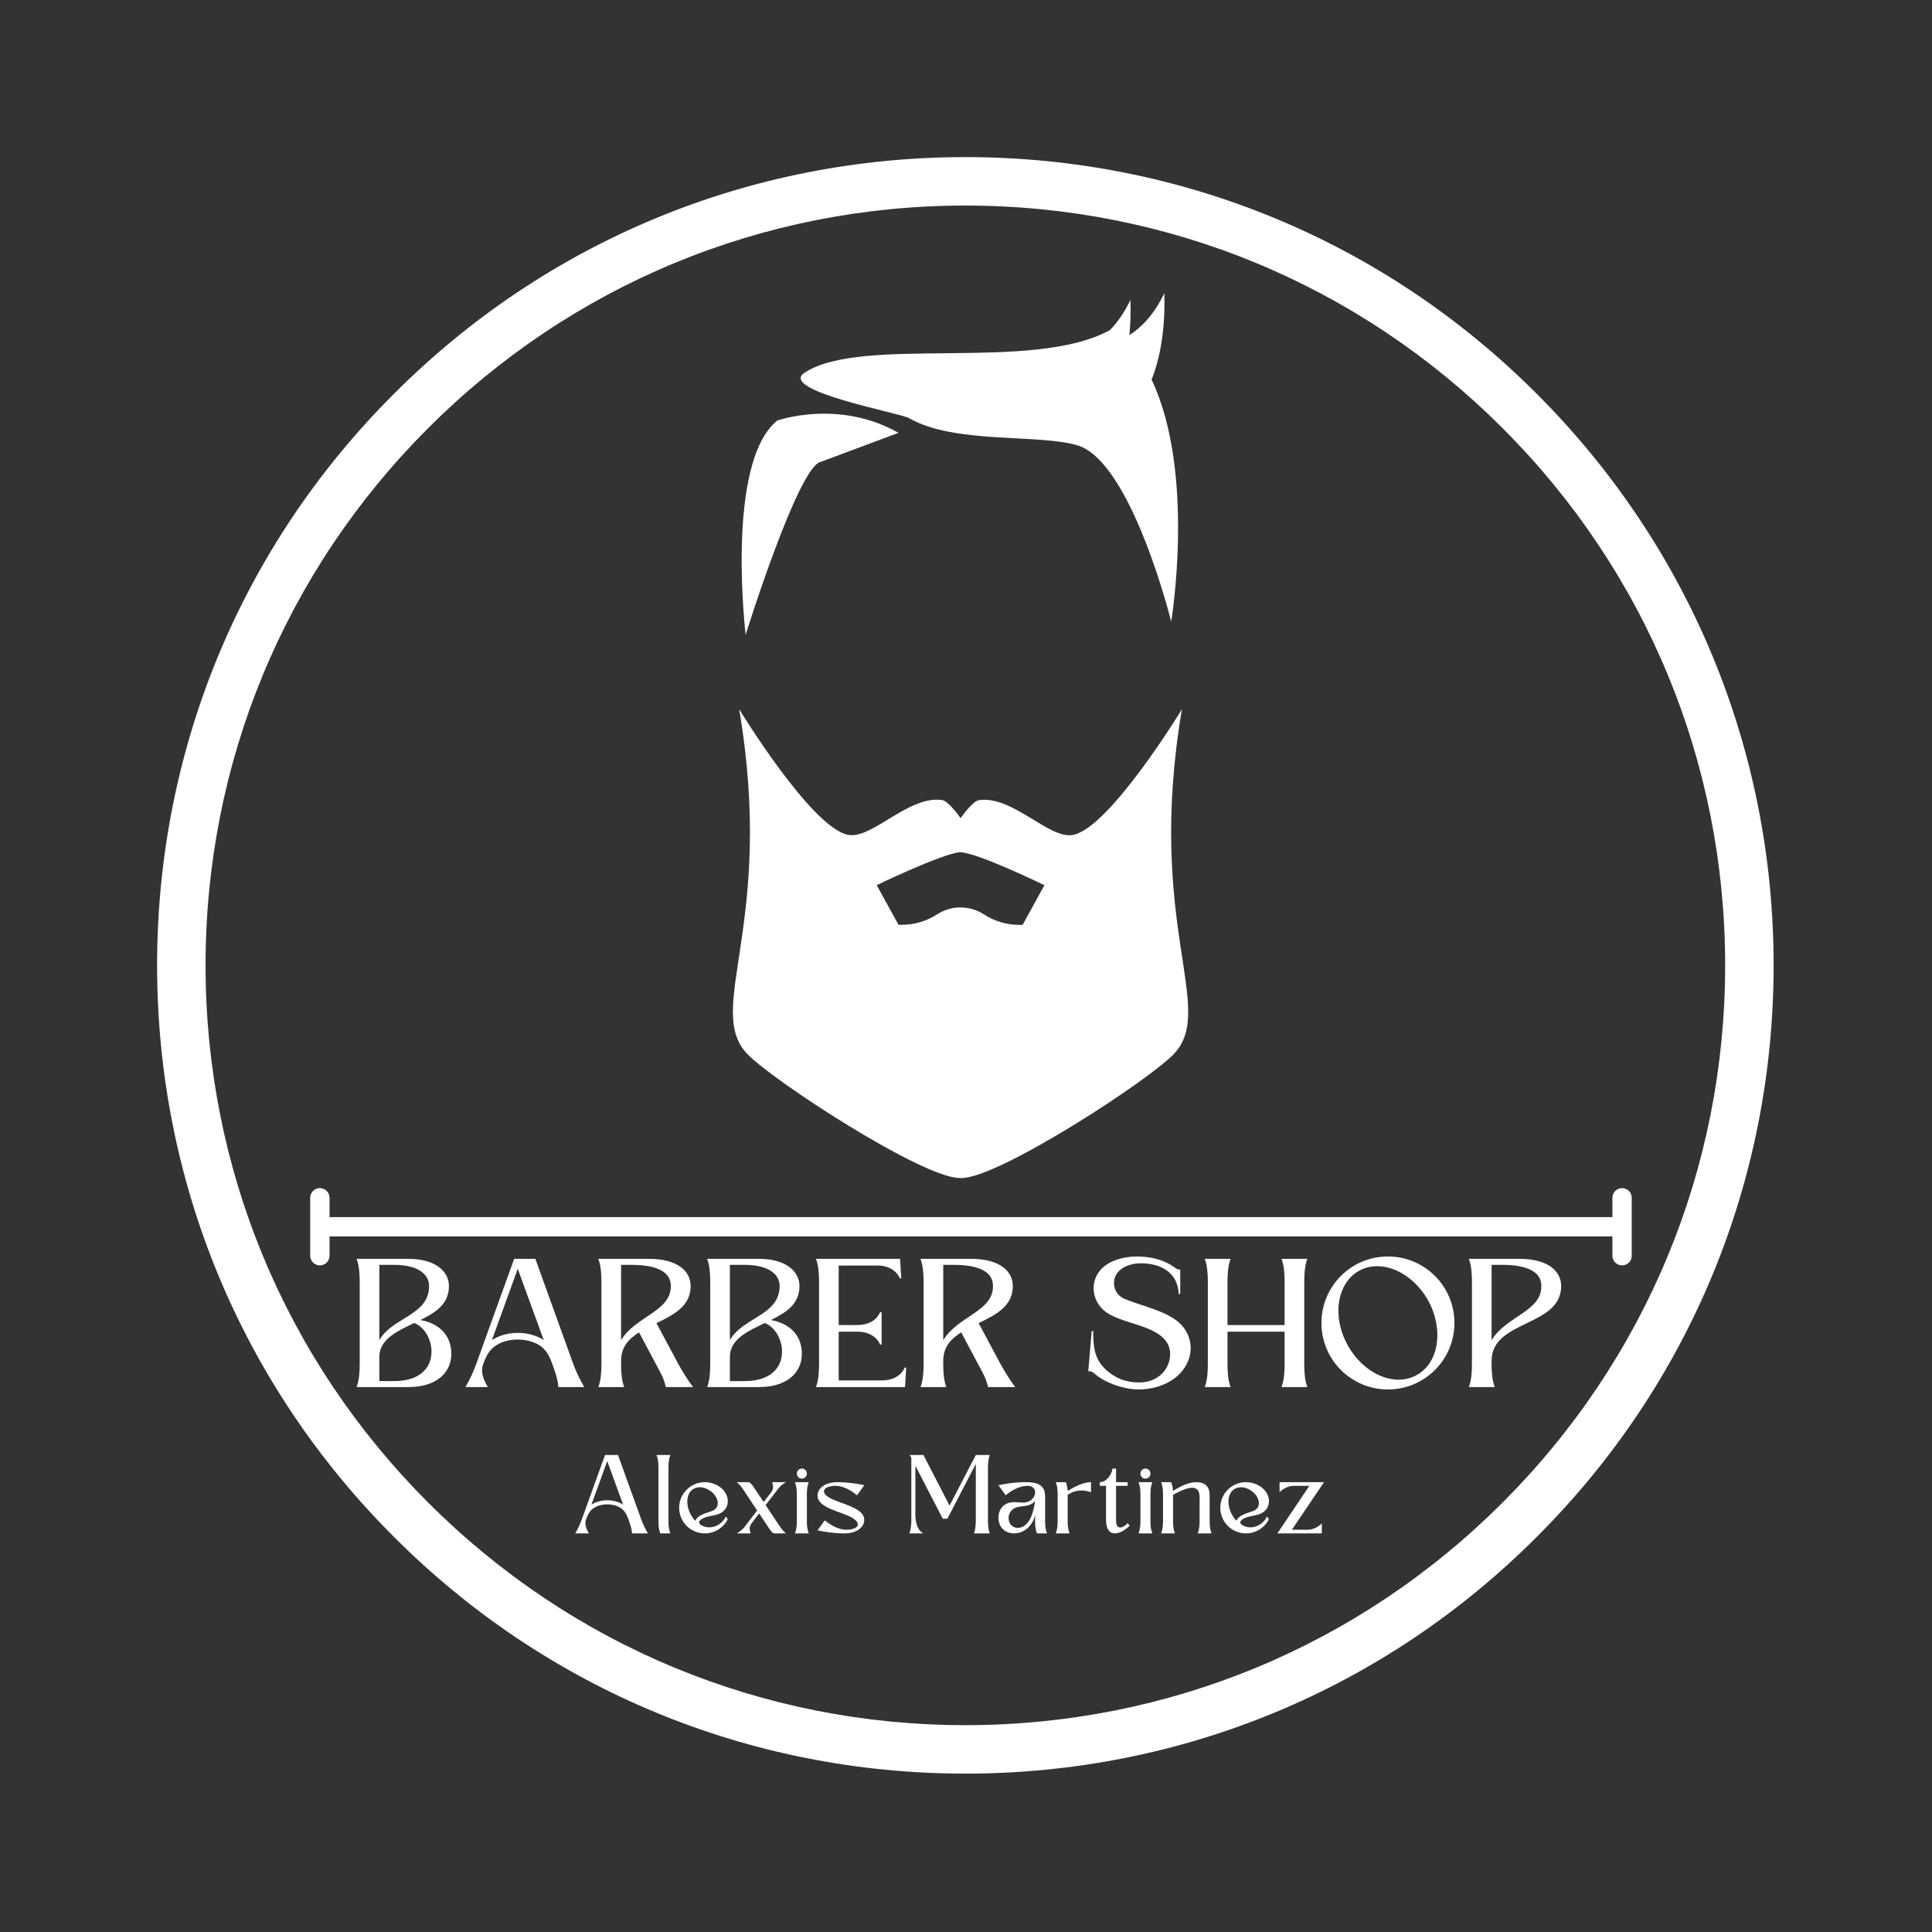 <svg xmlns="http://www.w3.org/2000/svg" xmlns:xlink="http://www.w3.org/1999/xlink" width="500" zoomAndPan="magnify" viewBox="0 0 375 375" height="500" preserveAspectRatio="xMidYMid meet" version="1.0"><rect x="0" y="0" width="375" height="375" fill="#333333" stroke="none"/><defs><g/><clipPath id="id1"><path d="M 30.492 30.492 L 344.258 30.492 L 344.258 344.258 L 30.492 344.258 Z M 30.492 30.492 " clip-rule="nonzero"/></clipPath><clipPath id="id2"><path d="M 155 56.938 L 229 56.938 L 229 121 L 155 121 Z M 155 56.938 " clip-rule="nonzero"/></clipPath><clipPath id="id3"><path d="M 142 137 L 231 137 L 231 228.688 L 142 228.688 Z M 142 137 " clip-rule="nonzero"/></clipPath></defs><g clip-path="url(#id1)"><path fill="#ffffff" d="M 187.375 344.258 C 145.488 344.258 106.051 327.953 76.453 298.297 C 46.797 268.699 30.492 229.258 30.492 187.375 C 30.492 145.488 46.797 106.051 76.453 76.453 C 106.051 46.797 145.488 30.492 187.375 30.492 C 229.258 30.492 268.699 46.797 298.297 76.453 C 327.953 106.113 344.258 145.488 344.258 187.375 C 344.258 229.258 327.953 268.699 298.297 298.297 C 268.699 327.953 229.258 344.258 187.375 344.258 Z M 187.375 39.898 C 147.996 39.898 110.941 55.262 83.102 83.102 C 55.262 110.941 39.898 147.996 39.898 187.375 C 39.898 226.75 55.262 263.809 83.102 291.648 C 110.941 319.488 147.996 334.852 187.375 334.852 C 226.75 334.852 263.809 319.488 291.648 291.648 C 319.488 263.809 334.852 226.75 334.852 187.375 C 334.852 147.996 319.488 110.941 291.648 83.102 C 263.809 55.262 226.75 39.898 187.375 39.898 Z M 187.375 39.898 " fill-opacity="1" fill-rule="nonzero"/></g><path fill="#ffffff" d="M 159.316 89.645 L 174.398 84.012 C 162.707 77.395 150.852 81.633 150.852 81.633 C 140.742 89.898 144.73 123.195 144.73 123.195 C 144.73 123.195 154.941 90.461 159.316 89.645 " fill-opacity="1" fill-rule="nonzero"/><g clip-path="url(#id2)"><path fill="#ffffff" d="M 209.199 86.465 C 219.672 89.727 227.332 120.652 227.332 120.652 C 227.332 120.652 232.133 91.801 223.52 73.672 C 226.551 66.305 225.984 56.918 225.984 56.918 C 223.984 61.125 221.488 63.594 219.211 65.047 C 219.586 61.164 219.41 58.223 219.41 58.223 C 218.211 60.75 216.828 62.648 215.426 64.078 C 200.398 72.328 167.445 65.027 156.211 72.312 C 150.809 75.816 174.719 80.16 176.434 81.156 C 185.254 86.27 201.777 84.16 209.199 86.465 " fill-opacity="1" fill-rule="nonzero"/></g><g clip-path="url(#id3)"><path fill="#ffffff" d="M 198.488 179.52 L 197.867 179.52 C 195.406 179.52 193.008 178.801 190.965 177.477 C 189.691 176.648 188.219 176.188 186.703 176.145 L 186.613 176.141 L 186.613 176.133 C 186.508 176.129 186.402 176.125 186.301 176.125 L 186.184 176.129 C 184.668 176.172 183.195 176.637 181.922 177.461 C 179.879 178.785 177.48 179.504 175.02 179.504 L 174.398 179.504 L 170.168 171.809 C 170.168 171.809 182.668 165.77 186.344 165.402 C 189.906 165.555 202.719 171.82 202.719 171.82 Z M 208.348 162.043 C 203.68 163.035 196.562 154.336 190.012 155.309 C 188.91 155.473 187.023 157.996 186.449 158.801 C 185.883 158.012 183.98 155.457 182.875 155.293 C 176.324 154.32 169.203 163.023 164.535 162.027 C 157.379 160.504 143.473 137.656 143.473 137.656 C 150.566 179.504 136.656 195.77 145.039 204.566 C 150.023 209.789 179.055 228.648 186.27 228.648 C 186.387 228.656 186.508 228.664 186.613 228.664 C 193.832 228.664 222.863 209.805 227.844 204.578 C 236.23 195.781 222.316 179.52 229.41 137.668 C 229.41 137.668 215.508 160.52 208.348 162.043 " fill-opacity="1" fill-rule="nonzero"/></g><path stroke-linecap="round" transform="matrix(3.755, 0, -0, 3.75, 60.208, 238.113)" fill="none" stroke-linejoin="miter" d="M 1 0 L 67.316 0 " stroke="#ffffff" stroke-width="1" stroke-opacity="1" stroke-miterlimit="4"/><path fill="#ffffff" d="M 62.086 230.613 C 62.336 230.613 62.574 230.66 62.805 230.758 C 63.035 230.852 63.238 230.988 63.414 231.164 C 63.59 231.34 63.723 231.539 63.82 231.77 C 63.914 232 63.961 232.238 63.961 232.488 L 63.961 243.738 C 63.961 243.988 63.914 244.227 63.82 244.457 C 63.723 244.684 63.59 244.887 63.414 245.062 C 63.238 245.238 63.035 245.375 62.805 245.469 C 62.574 245.566 62.336 245.613 62.086 245.613 C 61.836 245.613 61.598 245.566 61.367 245.469 C 61.137 245.375 60.934 245.238 60.758 245.062 C 60.582 244.887 60.445 244.684 60.352 244.457 C 60.254 244.227 60.207 243.988 60.207 243.738 L 60.207 232.488 C 60.207 232.238 60.254 232 60.352 231.77 C 60.445 231.539 60.582 231.34 60.758 231.164 C 60.934 230.988 61.137 230.852 61.367 230.758 C 61.598 230.66 61.836 230.613 62.086 230.613 Z M 62.086 230.613 " fill-opacity="1" fill-rule="nonzero"/><path fill="#ffffff" d="M 314.844 230.613 C 315.09 230.613 315.332 230.66 315.559 230.758 C 315.789 230.852 315.992 230.988 316.168 231.164 C 316.344 231.34 316.48 231.539 316.578 231.77 C 316.672 232 316.719 232.238 316.719 232.488 L 316.719 243.738 C 316.719 243.988 316.672 244.227 316.578 244.457 C 316.48 244.684 316.344 244.887 316.168 245.062 C 315.992 245.238 315.789 245.375 315.559 245.469 C 315.332 245.566 315.09 245.613 314.844 245.613 C 314.594 245.613 314.352 245.566 314.125 245.469 C 313.895 245.375 313.691 245.238 313.516 245.062 C 313.34 244.887 313.203 244.684 313.105 244.457 C 313.012 244.227 312.965 243.988 312.965 243.738 L 312.965 232.488 C 312.965 232.238 313.012 232 313.105 231.77 C 313.203 231.539 313.34 231.34 313.516 231.164 C 313.691 230.988 313.895 230.852 314.125 230.758 C 314.352 230.66 314.594 230.613 314.844 230.613 Z M 314.844 230.613 " fill-opacity="1" fill-rule="nonzero"/><g fill="#ffffff" fill-opacity="1"><g transform="translate(111.653, 297.632)"><g><path d="M 8.301 -15.219 L 5.785 -15.219 L 1.258 -2.68 C 0.934 -1.785 0.445 -0.75 0 0 L 2.66 0 C 2.008 -1.098 1.828 -1.93 2.09 -2.68 C 2.457 -3.672 2.82 -4.484 3.773 -5.031 C 5.176 -5.863 7.348 -5.844 8.766 -4.973 C 9.598 -4.445 9.984 -3.672 10.352 -2.637 C 10.676 -1.766 11.02 -0.711 11.02 0 L 14.105 0 C 13.656 -0.75 13.152 -1.785 12.824 -2.68 Z M 9.293 -5.582 C 7.508 -6.719 4.91 -6.719 3.145 -5.582 L 6.211 -14.043 Z M 9.293 -5.582 "/></g></g></g><g fill="#ffffff" fill-opacity="1"><g transform="translate(127.438, 297.632)"><g><path d="M 2.68 0 C 2.375 -0.77 2.312 -1.461 2.312 -2.477 L 2.312 -12.746 C 2.312 -13.758 2.375 -14.449 2.68 -15.219 C 1.785 -15.219 0.895 -15.219 0 -15.219 C 0.285 -14.449 0.367 -13.758 0.367 -12.746 L 0.367 -2.637 C 0.367 -1.664 0.387 -0.871 0.73 0 Z M 2.68 0 "/></g></g></g><g fill="#ffffff" fill-opacity="1"><g transform="translate(131.821, 297.632)"><g><path d="M 4.223 -1.645 C 3.43 -2.152 4.121 -2.883 5.418 -3.207 C 6.09 -3.391 6.859 -3.492 7.527 -3.715 C 9.699 -4.445 9.984 -6.797 8.605 -8.383 C 7.754 -9.355 6.395 -9.945 4.973 -9.945 C 2.23 -9.945 0 -7.711 0 -4.973 C 0 -2.23 2.23 0 4.973 0 C 6.922 0 8.625 -1.117 9.438 -2.762 L 9.051 -3.289 C 8.281 -1.5 5.945 -0.547 4.223 -1.645 Z M 3.125 -2.457 C 2.84 -2.738 2.598 -3.062 2.375 -3.449 C 1.176 -5.48 1.359 -7.812 2.801 -8.645 C 3.328 -8.949 3.918 -9.012 4.484 -8.93 C 5.742 -8.707 7.043 -7.711 7.406 -6.473 C 7.652 -5.641 7.426 -4.789 6.473 -4.383 C 5.336 -3.918 3.734 -3.695 3.125 -2.457 Z M 3.125 -2.457 "/></g></g></g><g fill="#ffffff" fill-opacity="1"><g transform="translate(143.02, 297.632)"><g><path d="M 2.902 -2.008 C 3.367 -2.617 3.855 -3.246 4.324 -3.875 L 6.047 -1.297 C 6.293 -0.914 6.859 0 7.285 0 L 9.539 0 C 9.152 -0.324 8.707 -0.812 8.441 -1.219 L 5.582 -5.5 C 6.414 -6.574 7.227 -7.629 8.059 -8.707 C 8.461 -9.234 8.949 -9.598 9.539 -9.945 L 6.859 -9.945 C 6.98 -9.496 7.285 -8.766 6.637 -7.934 L 5.195 -6.09 L 3.492 -8.664 C 3.246 -9.031 2.68 -9.945 2.254 -9.945 L 0 -9.945 C 0.387 -9.621 0.832 -9.133 1.098 -8.727 L 3.938 -4.445 C 3.125 -3.367 2.312 -2.312 1.48 -1.238 C 1.074 -0.711 0.566 -0.367 0 0 L 2.68 0 C 2.535 -0.527 2.254 -1.176 2.902 -2.008 Z M 2.902 -2.008 "/></g></g></g><g fill="#ffffff" fill-opacity="1"><g transform="translate(154.301, 297.632)"><g><path d="M 2.312 -2.477 C 2.312 -4.141 2.312 -5.805 2.312 -7.469 C 2.312 -8.504 2.375 -9.191 2.68 -9.945 C 1.785 -9.945 0.895 -9.945 0 -9.945 C 0.285 -9.191 0.367 -8.504 0.367 -7.469 C 0.367 -5.805 0.367 -4.141 0.367 -2.477 C 0.367 -1.461 0.285 -0.77 0 0 C 0.895 0 1.785 0 2.68 0 C 2.375 -0.77 2.312 -1.461 2.312 -2.477 Z M 1.34 -12.582 C 0.793 -12.582 0.367 -12.156 0.367 -11.609 C 0.367 -11.059 0.793 -10.633 1.34 -10.633 C 1.867 -10.633 2.312 -11.059 2.312 -11.609 C 2.312 -12.156 1.867 -12.582 1.34 -12.582 Z M 1.34 -12.582 "/></g></g></g><g fill="#ffffff" fill-opacity="1"><g transform="translate(158.683, 297.632)"><g><path d="M 0 -7.285 C 0.039 -4.973 4.402 -4.281 6.594 -3.105 C 7.875 -2.414 8.543 -1.258 6.594 -0.812 C 6.008 -0.668 5.336 -0.691 4.891 -0.77 C 3.613 -0.996 2.395 -1.727 1.398 -2.535 L 0 -0.59 C 1.34 -0.285 3.367 0 5.176 0 C 7.629 0 9.09 -1.199 9.07 -2.66 C 9.031 -5.156 3.977 -5.762 1.988 -7.125 C 0.871 -7.895 1.016 -8.809 2.457 -9.133 C 3.043 -9.273 3.715 -9.254 4.18 -9.172 C 5.461 -8.949 6.676 -8.219 7.672 -7.406 L 9.07 -9.355 C 7.73 -9.66 5.684 -9.945 3.895 -9.945 C 1.441 -9.945 -0.02 -8.746 0 -7.285 Z M 0 -7.285 "/></g></g></g><g fill="#ffffff" fill-opacity="1"><g transform="translate(169.518, 297.632)"><g/></g></g><g fill="#ffffff" fill-opacity="1"><g transform="translate(176.518, 297.632)"><g><path d="M 2.68 0 C 1.441 -0.711 1.156 -2.332 1.156 -3.633 L 1.156 -13.129 L 6.473 -2.84 L 7.367 -2.84 L 12.887 -13.496 L 12.887 -2.699 C 12.887 -1.664 12.824 -0.77 12.52 0 L 15.605 0 C 15.301 -0.77 15.242 -1.664 15.242 -2.699 C 15.242 -4.363 15.242 -10.855 15.242 -12.52 C 15.242 -13.555 15.301 -14.449 15.605 -15.219 L 12.887 -15.219 L 7.793 -5.398 L 2.719 -15.219 L 0.082 -15.219 L 0.367 -14.652 L 0.367 -2.699 C 0.367 -1.664 0.285 -0.77 0 0 Z M 2.68 0 "/></g></g></g><g fill="#ffffff" fill-opacity="1"><g transform="translate(193.804, 297.632)"><g><path d="M 9.051 -2.477 C 9.051 -3.551 9.051 -5.844 9.051 -7.203 C 9.051 -9.66 7.164 -9.945 5.176 -9.945 C 3.367 -9.945 1.34 -9.66 0 -9.355 L 1.398 -7.406 C 2.559 -8.359 4.059 -9.215 5.602 -9.234 C 7.773 -9.273 7.488 -6.574 5.48 -6.066 C 4.727 -5.887 3.918 -6.047 3.125 -6.066 C 1.277 -6.109 0 -4.93 0 -3.043 C 0 -1.055 1.422 0 3.023 0 C 4.707 0 6.555 -1.176 7.102 -3.57 L 7.102 -2.68 C 7.102 -1.684 7.125 -0.871 7.469 0 L 9.418 0 C 9.133 -0.77 9.051 -1.461 9.051 -2.477 Z M 3.773 -1.074 C 1.523 -1.016 1.074 -4.77 4.098 -5.195 C 5.156 -5.336 6.574 -5.379 7.102 -6.414 C 6.922 -4.586 6.168 -1.137 3.773 -1.074 Z M 3.773 -1.074 "/></g></g></g><g fill="#ffffff" fill-opacity="1"><g transform="translate(204.922, 297.632)"><g><path d="M 0 -9.945 C 0.305 -9.191 0.367 -8.504 0.367 -7.469 L 0.367 -2.477 C 0.367 -1.461 0.305 -0.77 0 0 C 0.895 0 1.785 0 2.68 0 C 2.395 -0.77 2.312 -1.461 2.312 -2.477 L 2.312 -7.324 C 2.312 -7.367 2.312 -7.426 2.312 -7.488 C 3.594 -8.359 5.156 -8.605 6.84 -7.996 L 6.84 -9.945 C 5.258 -9.945 3.594 -9.031 2.312 -8.238 C 2.273 -8.828 2.191 -9.375 1.969 -9.945 Z M 0 -9.945 "/></g></g></g><g fill="#ffffff" fill-opacity="1"><g transform="translate(213.464, 297.632)"><g><path d="M 0 -9.945 L 0 -9.234 L 1.219 -9.234 L 1.219 -2.637 C 1.219 -0.711 1.969 0 2.941 0 C 3.836 0 4.852 -0.59 5.805 -1.48 L 5.418 -1.988 C 4.527 -0.996 3.164 -0.566 3.164 -2.477 L 3.164 -9.234 L 5.418 -9.234 L 5.418 -9.945 L 3.164 -9.945 L 3.164 -12.582 L 2.477 -12.582 C 2.273 -11.262 1.238 -9.945 0 -9.945 Z M 0 -9.945 "/></g></g></g><g fill="#ffffff" fill-opacity="1"><g transform="translate(220.991, 297.632)"><g><path d="M 2.312 -2.477 C 2.312 -4.141 2.312 -5.805 2.312 -7.469 C 2.312 -8.504 2.375 -9.191 2.68 -9.945 C 1.785 -9.945 0.895 -9.945 0 -9.945 C 0.285 -9.191 0.367 -8.504 0.367 -7.469 C 0.367 -5.805 0.367 -4.141 0.367 -2.477 C 0.367 -1.461 0.285 -0.77 0 0 C 0.895 0 1.785 0 2.68 0 C 2.375 -0.77 2.312 -1.461 2.312 -2.477 Z M 1.34 -12.582 C 0.793 -12.582 0.367 -12.156 0.367 -11.609 C 0.367 -11.059 0.793 -10.633 1.34 -10.633 C 1.867 -10.633 2.312 -11.059 2.312 -11.609 C 2.312 -12.156 1.867 -12.582 1.34 -12.582 Z M 1.34 -12.582 "/></g></g></g><g fill="#ffffff" fill-opacity="1"><g transform="translate(225.374, 297.632)"><g><path d="M 0 -9.945 C 0.285 -9.191 0.367 -8.504 0.367 -7.469 L 0.367 -2.477 C 0.367 -1.461 0.285 -0.77 0 0 C 0.895 0 1.785 0 2.68 0 C 2.375 -0.77 2.312 -1.461 2.312 -2.477 L 2.312 -7.324 C 2.312 -7.367 2.312 -7.426 2.312 -7.488 C 2.965 -7.855 3.918 -8.34 4.77 -8.625 C 6.27 -9.113 7.469 -8.949 7.469 -7 L 7.469 -2.477 C 7.469 -1.461 7.387 -0.77 7.102 0 C 7.996 0 8.891 0 9.781 0 C 9.496 -0.77 9.418 -1.461 9.418 -2.477 C 9.418 -3.938 9.418 -5.863 9.418 -7.406 C 9.418 -9.09 8.504 -9.945 6.84 -9.945 C 5.234 -9.945 3.57 -9.031 2.293 -8.238 C 2.273 -8.828 2.172 -9.375 1.949 -9.945 Z M 0 -9.945 "/></g></g></g><g fill="#ffffff" fill-opacity="1"><g transform="translate(236.858, 297.632)"><g><path d="M 4.223 -1.645 C 3.43 -2.152 4.121 -2.883 5.418 -3.207 C 6.09 -3.391 6.859 -3.492 7.527 -3.715 C 9.699 -4.445 9.984 -6.797 8.605 -8.383 C 7.754 -9.355 6.395 -9.945 4.973 -9.945 C 2.23 -9.945 0 -7.711 0 -4.973 C 0 -2.23 2.23 0 4.973 0 C 6.922 0 8.625 -1.117 9.438 -2.762 L 9.051 -3.289 C 8.281 -1.5 5.945 -0.547 4.223 -1.645 Z M 3.125 -2.457 C 2.84 -2.738 2.598 -3.062 2.375 -3.449 C 1.176 -5.48 1.359 -7.812 2.801 -8.645 C 3.328 -8.949 3.918 -9.012 4.484 -8.93 C 5.742 -8.707 7.043 -7.711 7.406 -6.473 C 7.652 -5.641 7.426 -4.789 6.473 -4.383 C 5.336 -3.918 3.734 -3.695 3.125 -2.457 Z M 3.125 -2.457 "/></g></g></g><g fill="#ffffff" fill-opacity="1"><g transform="translate(248.057, 297.632)"><g><path d="M 8.93 -9.945 C 5.906 -9.945 3.328 -9.945 0.305 -9.945 L 0.305 -7.996 C 0.953 -8.664 2.051 -9.234 3.004 -9.234 L 6.09 -9.234 L -0.121 0 C 2.902 0 5.48 0 8.504 0 L 8.504 -1.949 C 7.875 -1.277 6.758 -0.711 5.824 -0.711 L 2.699 -0.711 Z M 8.93 -9.945 "/></g></g></g><g fill="#ffffff" fill-opacity="1"><g transform="translate(69.22, 269.229)"><g><path d="M 0 0 L 10.055 0 C 15.496 0 18.383 -2.789 18.383 -6.469 C 18.383 -10.055 15.961 -12.41 12.375 -13.008 C 15.23 -14.434 17.918 -16.027 17.918 -19.609 C 17.918 -22.43 15.328 -24.887 10.055 -24.887 L 0 -24.887 C 0.465 -23.625 0.598 -22.164 0.598 -20.473 C 0.598 -17.75 0.598 -7.133 0.598 -4.414 C 0.598 -2.723 0.465 -1.262 0 0 Z M 11.184 -12.441 C 13.238 -11.613 14.566 -9.156 14.531 -6.836 C 14.531 -3.781 12.309 -1.16 7.301 -1.16 L 4.414 -1.16 L 4.414 -5.871 C 4.414 -9.457 8.262 -10.984 11.184 -12.441 Z M 4.414 -23.723 L 7.266 -23.723 C 11.844 -23.723 14.066 -21.934 14.066 -19.609 C 14.066 -13.902 7 -13.605 4.414 -9.125 Z M 4.414 -23.723 "/></g></g></g><g fill="#ffffff" fill-opacity="1"><g transform="translate(90.341, 269.229)"><g><path d="M 13.57 -24.887 L 9.457 -24.887 L 2.059 -4.379 C 1.527 -2.918 0.73 -1.227 0 0 L 4.348 0 C 3.285 -1.793 2.984 -3.152 3.418 -4.379 C 4.016 -6.004 4.613 -7.332 6.172 -8.23 C 8.461 -9.59 12.012 -9.555 14.332 -8.129 C 15.695 -7.266 16.324 -6.004 16.922 -4.312 C 17.453 -2.887 18.016 -1.16 18.016 0 L 23.059 0 C 22.332 -1.227 21.5 -2.918 20.969 -4.379 Z M 15.195 -9.125 C 12.277 -10.984 8.031 -10.984 5.145 -9.125 L 10.152 -22.961 Z M 15.195 -9.125 "/></g></g></g><g fill="#ffffff" fill-opacity="1"><g transform="translate(116.137, 269.229)"><g><path d="M 9.82 -24.887 L 0 -24.887 C 0.465 -23.625 0.598 -22.164 0.598 -20.473 C 0.598 -17.75 0.598 -7.133 0.598 -4.414 C 0.598 -2.723 0.465 -1.262 0 0 C 1.461 0 3.551 0 5.012 0 C 4.547 -1.262 4.414 -2.723 4.414 -4.414 L 4.414 -5.109 C 4.414 -7.766 5.906 -9.355 7.898 -10.617 L 11.977 -2.953 C 12.508 -1.992 12.875 -1.062 13.105 0 L 18.383 0 C 17.551 -1.062 16.359 -2.953 15.562 -4.414 L 11.281 -12.41 C 14.633 -14.035 17.918 -15.695 17.918 -19.609 C 17.918 -22.496 15.363 -24.887 9.82 -24.887 Z M 4.414 -9.09 L 4.414 -23.723 L 6.402 -23.723 C 10.387 -23.723 13.969 -22.828 14.066 -19.773 C 14.266 -14.664 7.199 -13.805 4.414 -9.09 Z M 4.414 -9.09 "/></g></g></g><g fill="#ffffff" fill-opacity="1"><g transform="translate(137.258, 269.229)"><g><path d="M 0 0 L 10.055 0 C 15.496 0 18.383 -2.789 18.383 -6.469 C 18.383 -10.055 15.961 -12.41 12.375 -13.008 C 15.23 -14.434 17.918 -16.027 17.918 -19.609 C 17.918 -22.43 15.328 -24.887 10.055 -24.887 L 0 -24.887 C 0.465 -23.625 0.598 -22.164 0.598 -20.473 C 0.598 -17.75 0.598 -7.133 0.598 -4.414 C 0.598 -2.723 0.465 -1.262 0 0 Z M 11.184 -12.441 C 13.238 -11.613 14.566 -9.156 14.531 -6.836 C 14.531 -3.781 12.309 -1.16 7.301 -1.16 L 4.414 -1.16 L 4.414 -5.871 C 4.414 -9.457 8.262 -10.984 11.184 -12.441 Z M 4.414 -23.723 L 7.266 -23.723 C 11.844 -23.723 14.066 -21.934 14.066 -19.609 C 14.066 -13.902 7 -13.605 4.414 -9.125 Z M 4.414 -23.723 "/></g></g></g><g fill="#ffffff" fill-opacity="1"><g transform="translate(158.379, 269.229)"><g><path d="M 17.285 0 L 17.52 -3.781 L 17.219 -3.781 C 16.953 -3.086 15.828 -1.293 12.84 -1.293 L 4.414 -1.293 L 4.414 -10.75 L 8.062 -10.75 C 11.051 -10.75 12.176 -8.957 12.441 -8.262 L 12.742 -8.262 C 12.742 -10.352 12.742 -12.441 12.742 -14.531 L 12.441 -14.531 C 12.176 -13.836 11.051 -12.043 8.062 -12.043 L 4.414 -12.043 L 4.414 -23.59 L 11.91 -23.59 C 14.898 -23.59 15.992 -21.801 16.293 -21.102 L 16.559 -21.102 L 16.324 -24.887 L 0 -24.887 C 0.465 -23.625 0.598 -22.164 0.598 -20.473 C 0.598 -17.75 0.598 -7.133 0.598 -4.414 C 0.598 -2.723 0.465 -1.262 0 0 Z M 17.285 0 "/></g></g></g><g fill="#ffffff" fill-opacity="1"><g transform="translate(178.671, 269.229)"><g><path d="M 9.82 -24.887 L 0 -24.887 C 0.465 -23.625 0.598 -22.164 0.598 -20.473 C 0.598 -17.75 0.598 -7.133 0.598 -4.414 C 0.598 -2.723 0.465 -1.262 0 0 C 1.461 0 3.551 0 5.012 0 C 4.547 -1.262 4.414 -2.723 4.414 -4.414 L 4.414 -5.109 C 4.414 -7.766 5.906 -9.355 7.898 -10.617 L 11.977 -2.953 C 12.508 -1.992 12.875 -1.062 13.105 0 L 18.383 0 C 17.551 -1.062 16.359 -2.953 15.562 -4.414 L 11.281 -12.41 C 14.633 -14.035 17.918 -15.695 17.918 -19.609 C 17.918 -22.496 15.363 -24.887 9.82 -24.887 Z M 4.414 -9.09 L 4.414 -23.723 L 6.402 -23.723 C 10.387 -23.723 13.969 -22.828 14.066 -19.773 C 14.266 -14.664 7.199 -13.805 4.414 -9.09 Z M 4.414 -9.09 "/></g></g></g><g fill="#ffffff" fill-opacity="1"><g transform="translate(199.792, 269.229)"><g/></g></g><g fill="#ffffff" fill-opacity="1"><g transform="translate(211.231, 269.229)"><g><path d="M 17.551 -18.082 L 17.852 -18.082 L 17.852 -22.859 C 17.484 -22.695 17.152 -22.961 16.758 -23.227 C 14.832 -24.621 12.309 -25.348 9.488 -25.348 C 7.234 -25.348 4.746 -24.785 3.051 -23.391 C -0.098 -20.77 0.598 -16.094 4.082 -14.133 C 6.336 -12.906 8.992 -12.375 11.414 -11.414 C 13.605 -10.52 15.895 -9.125 15.895 -6.438 C 15.895 -3.484 13.57 -0.895 9.887 -0.895 C 7.93 -0.895 6.172 -1.359 4.578 -2.457 C 1.328 -4.711 0.961 -7.168 0.961 -10.883 L 0.664 -10.883 L 0 -3.051 C 0.465 -3.184 0.93 -2.852 1.195 -2.621 C 3.449 -0.664 7.133 0.465 9.754 0.465 C 12.211 0.465 14.832 -0.23 16.82 -1.758 C 20.805 -4.812 21.004 -10.32 16.723 -13.207 C 13.938 -15.098 9.887 -15.895 7.035 -17.121 C 5.078 -17.984 4.645 -19.973 5.242 -21.469 C 6.07 -23.391 8.594 -24.055 10.188 -24.023 C 14.199 -24.023 17.387 -22.164 17.551 -18.082 Z M 17.551 -18.082 "/></g></g></g><g fill="#ffffff" fill-opacity="1"><g transform="translate(233.844, 269.229)"><g><path d="M 4.414 -4.414 L 4.414 -10.75 L 15.496 -10.75 L 15.496 -4.414 C 15.496 -2.723 15.363 -1.262 14.898 0 L 19.906 0 C 19.445 -1.262 19.312 -2.723 19.312 -4.414 C 19.312 -7.133 19.312 -17.75 19.312 -20.473 C 19.312 -22.164 19.445 -23.625 19.906 -24.887 L 14.898 -24.887 C 15.363 -23.625 15.496 -22.164 15.496 -20.473 L 15.496 -12.043 L 4.414 -12.043 L 4.414 -20.473 C 4.414 -22.164 4.547 -23.625 5.012 -24.887 L 0 -24.887 C 0.465 -23.625 0.598 -22.164 0.598 -20.473 C 0.598 -17.75 0.598 -7.133 0.598 -4.414 C 0.598 -2.723 0.465 -1.262 0 0 L 5.012 0 C 4.547 -1.262 4.414 -2.723 4.414 -4.414 Z M 4.414 -4.414 "/></g></g></g><g fill="#ffffff" fill-opacity="1"><g transform="translate(256.491, 269.229)"><g><path d="M 12.906 -25.348 C 5.773 -25.348 0 -19.578 0 -12.441 C 0 -5.309 5.773 0.465 12.906 0.465 C 20.039 0.465 25.812 -5.309 25.812 -12.441 C 25.812 -19.578 20.039 -25.348 12.906 -25.348 Z M 18.48 -2.324 C 14.133 0.066 8.164 -2.555 5.078 -8.164 C 1.992 -13.738 3.02 -20.207 7.332 -22.594 C 11.645 -24.953 17.652 -22.332 20.738 -16.758 C 23.789 -11.148 22.793 -4.68 18.48 -2.324 Z M 18.48 -2.324 "/></g></g></g><g fill="#ffffff" fill-opacity="1"><g transform="translate(285.105, 269.229)"><g><path d="M 9.82 -24.887 L 0 -24.887 C 0.465 -23.625 0.598 -22.164 0.598 -20.473 C 0.598 -17.75 0.598 -7.133 0.598 -4.414 C 0.598 -2.723 0.465 -1.262 0 0 C 1.461 0 3.551 0 5.012 0 C 4.547 -1.262 4.414 -2.723 4.414 -4.414 L 4.414 -5.109 C 4.414 -13.074 17.918 -11.645 17.918 -19.609 C 17.918 -22.496 15.363 -24.887 9.82 -24.887 Z M 4.414 -9.09 L 4.414 -23.723 L 6.402 -23.723 C 10.387 -23.723 13.969 -22.828 14.066 -19.773 C 14.266 -14.664 7.199 -13.805 4.414 -9.09 Z M 4.414 -9.09 "/></g></g></g></svg>
